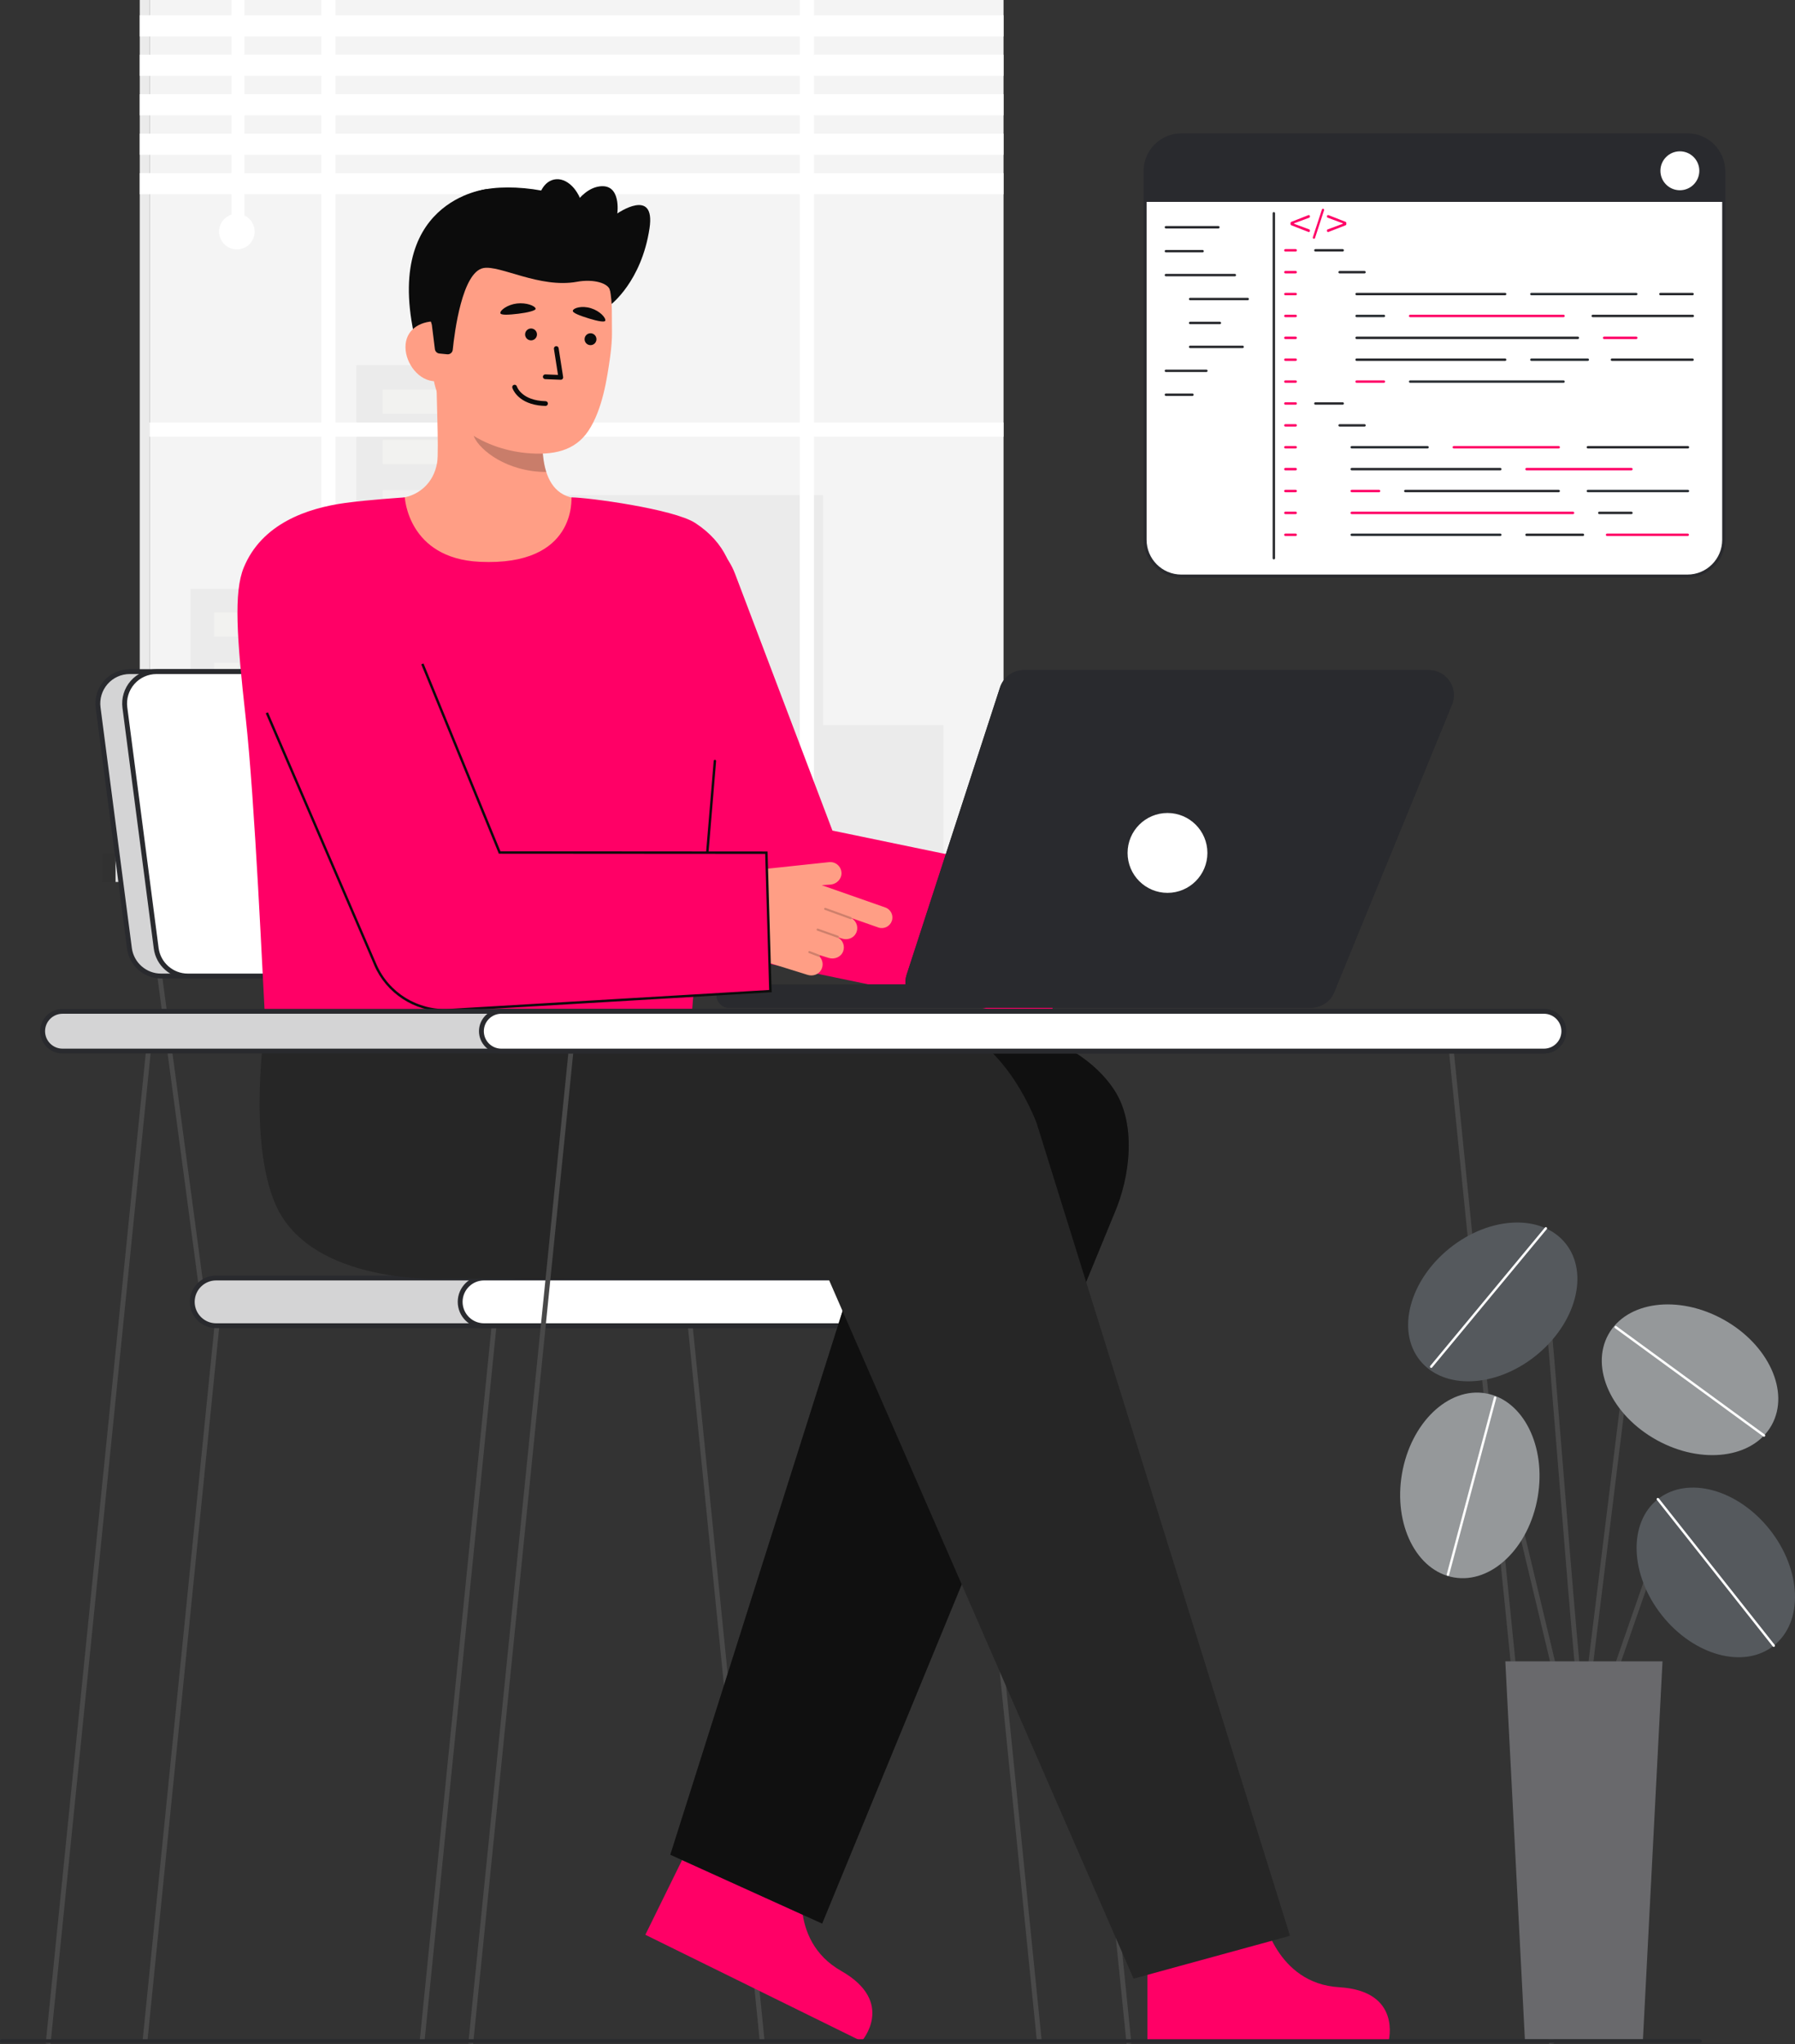 <svg id="Layer_2" data-name="Layer 2" xmlns="http://www.w3.org/2000/svg" viewBox="0 0 740.323 842.489" style="width: 100%; height: 100%;">
  <rect x="0" y="0" width="740.323" height="842.489" fill="#333333" stroke="none"/>
  <g id="Layer_2-2" data-name="Layer 2">
    <g>
      <g>
        <g>
          <g>
            <path d="m487.23,55.589h208.729c8.256,0,14.959,6.703,14.959,14.959v151.952c0,8.252-6.7,14.952-14.952,14.952h-208.744c-8.252,0-14.952-6.7-14.952-14.952V70.548c0-8.256,6.703-14.959,14.959-14.959Z" transform="translate(1183.19 293.042) rotate(-180)" fill="#fff"></path>
            <path d="m471.646,222.493V70.541c0-8.603,6.974-15.577,15.577-15.577h208.745c8.603,0,15.577,6.974,15.577,15.577v151.952c0,8.607-6.977,15.584-15.584,15.584h-208.73c-8.607,0-15.584-6.977-15.584-15.584Zm15.577-166.279c-7.912,0-14.327,6.414-14.327,14.327v151.952c0,7.916,6.418,14.334,14.334,14.334h208.73c7.916,0,14.334-6.418,14.334-14.334V70.541c0-7.912-6.414-14.327-14.327-14.327h-208.745Z" fill="#292a2e"></path>
          </g>
          <path d="m472.272,70.539v12.665s238.645,0,238.645,0v-12.665c0-8.258-6.694-14.952-14.952-14.952h-208.742c-8.258,0-14.952,6.694-14.952,14.952Z" fill="#292a2e"></path>
        </g>
        <path d="m553.773,103.666h-11.261c-.276,0-.5-.224-.5-.5s.224-.5.5-.5h11.261c.276,0,.5.224.5.5s-.224.5-.5.5Z" fill="#292a2e"></path>
        <g>
          <path d="m534.391,103.666h-4.261c-.276,0-.5-.224-.5-.5s.224-.5.5-.5h4.261c.276,0,.5.224.5.5s-.224.5-.5.5Z" fill="#FF0066"></path>
          <path d="m534.391,112.686h-4.261c-.276,0-.5-.224-.5-.5s.224-.5.5-.5h4.261c.276,0,.5.224.5.5s-.224.5-.5.5Z" fill="#FF0066"></path>
          <path d="m534.391,121.706h-4.261c-.276,0-.5-.224-.5-.5s.224-.5.5-.5h4.261c.276,0,.5.224.5.5s-.224.5-.5.5Z" fill="#FF0066"></path>
          <path d="m534.391,130.726h-4.261c-.276,0-.5-.224-.5-.5s.224-.5.5-.5h4.261c.276,0,.5.224.5.5s-.224.5-.5.5Z" fill="#FF0066"></path>
          <path d="m534.391,139.746h-4.261c-.276,0-.5-.224-.5-.5s.224-.5.5-.5h4.261c.276,0,.5.224.5.5s-.224.5-.5.5Z" fill="#FF0066"></path>
          <path d="m534.391,148.766h-4.261c-.276,0-.5-.224-.5-.5s.224-.5.5-.5h4.261c.276,0,.5.224.5.5s-.224.5-.5.5Z" fill="#FF0066"></path>
          <path d="m534.391,157.786h-4.261c-.276,0-.5-.224-.5-.5s.224-.5.5-.5h4.261c.276,0,.5.224.5.5s-.224.5-.5.5Z" fill="#FF0066"></path>
          <path d="m534.391,166.806h-4.261c-.276,0-.5-.224-.5-.5s.224-.5.5-.5h4.261c.276,0,.5.224.5.5s-.224.5-.5.5Z" fill="#FF0066"></path>
          <path d="m534.391,175.826h-4.261c-.276,0-.5-.224-.5-.5s.224-.5.5-.5h4.261c.276,0,.5.224.5.5s-.224.5-.5.5Z" fill="#FF0066"></path>
          <path d="m534.391,184.846h-4.261c-.276,0-.5-.224-.5-.5s.224-.5.5-.5h4.261c.276,0,.5.224.5.5s-.224.5-.5.5Z" fill="#FF0066"></path>
          <path d="m534.391,193.866h-4.261c-.276,0-.5-.224-.5-.5s.224-.5.5-.5h4.261c.276,0,.5.224.5.5s-.224.5-.5.5Z" fill="#FF0066"></path>
          <path d="m534.391,202.886h-4.261c-.276,0-.5-.224-.5-.5s.224-.5.5-.5h4.261c.276,0,.5.224.5.5s-.224.5-.5.5Z" fill="#FF0066"></path>
          <path d="m534.391,211.906h-4.261c-.276,0-.5-.224-.5-.5s.224-.5.5-.5h4.261c.276,0,.5.224.5.5s-.224.5-.5.5Z" fill="#FF0066"></path>
          <path d="m534.391,220.927h-4.261c-.276,0-.5-.224-.5-.5s.224-.5.5-.5h4.261c.276,0,.5.224.5.5s-.224.5-.5.5Z" fill="#FF0066"></path>
        </g>
        <path d="m562.773,112.686h-10.261c-.276,0-.5-.224-.5-.5s.224-.5.5-.5h10.261c.276,0,.5.224.5.5s-.224.5-.5.5Z" fill="#292a2e"></path>
        <path d="m553.773,166.806h-11.261c-.276,0-.5-.224-.5-.5s.224-.5.5-.5h11.261c.276,0,.5.224.5.5s-.224.5-.5.5Z" fill="#292a2e"></path>
        <path d="m562.773,175.826h-10.261c-.276,0-.5-.224-.5-.5s.224-.5.5-.5h10.261c.276,0,.5.224.5.5s-.224.5-.5.5Z" fill="#292a2e"></path>
        <g>
          <path d="m620.773,121.706h-61.261c-.276,0-.5-.224-.5-.5s.224-.5.5-.5h61.261c.276,0,.5.224.5.5s-.224.5-.5.5Z" fill="#292a2e"></path>
          <path d="m674.86,121.706h-43.261c-.276,0-.5-.224-.5-.5s.224-.5.5-.5h43.261c.276,0,.5.224.5.5s-.224.5-.5.5Z" fill="#2B3035"></path>
          <path d="m698.076,121.706h-13.261c-.276,0-.5-.224-.5-.5s.224-.5.5-.5h13.261c.276,0,.5.224.5.5s-.224.5-.5.5Z" fill="#292a2e"></path>
        </g>
        <g>
          <path d="m650.773,139.746h-91.261c-.276,0-.5-.224-.5-.5s.224-.5.5-.5h91.261c.276,0,.5.224.5.5s-.224.5-.5.5Z" fill="#292a2e"></path>
          <path d="m674.86,139.746h-13.261c-.276,0-.5-.224-.5-.5s.224-.5.5-.5h13.261c.276,0,.5.224.5.5s-.224.5-.5.5Z" fill="#FF0066"></path>
        </g>
        <g>
          <path d="m570.773,130.726h-11.261c-.276,0-.5-.224-.5-.5s.224-.5.5-.5h11.261c.276,0,.5.224.5.5s-.224.5-.5.5Z" fill="#2B3035"></path>
          <path d="m644.86,130.726h-63.261c-.276,0-.5-.224-.5-.5s.224-.5.5-.5h63.261c.276,0,.5.224.5.5s-.224.5-.5.5Z" fill="#FF0066"></path>
          <path d="m698.163,130.726h-41.261c-.276,0-.5-.224-.5-.5s.224-.5.5-.5h41.261c.276,0,.5.224.5.5s-.224.5-.5.5Z" fill="#292a2e"></path>
        </g>
        <g>
          <path d="m620.773,148.766h-61.261c-.276,0-.5-.224-.5-.5s.224-.5.5-.5h61.261c.276,0,.5.224.5.5s-.224.5-.5.5Z" fill="#292a2e"></path>
          <path d="m654.86,148.766h-23.261c-.276,0-.5-.224-.5-.5s.224-.5.5-.5h23.261c.276,0,.5.224.5.5s-.224.5-.5.5Z" fill="#2B3035"></path>
          <path d="m698.076,148.766h-33.261c-.276,0-.5-.224-.5-.5s.224-.5.5-.5h33.261c.276,0,.5.224.5.5s-.224.5-.5.5Z" fill="#292a2e"></path>
        </g>
        <g>
          <path d="m570.773,157.786h-11.261c-.276,0-.5-.224-.5-.5s.224-.5.5-.5h11.261c.276,0,.5.224.5.5s-.224.5-.5.5Z" fill="#FF0066"></path>
          <path d="m644.86,157.786h-63.261c-.276,0-.5-.224-.5-.5s.224-.5.5-.5h63.261c.276,0,.5.224.5.5s-.224.5-.5.5Z" fill="#2B3035"></path>
        </g>
        <g>
          <path d="m618.773,193.866h-61.261c-.276,0-.5-.224-.5-.5s.224-.5.5-.5h61.261c.276,0,.5.224.5.5s-.224.5-.5.5Z" fill="#292a2e"></path>
          <path d="m672.86,193.866h-43.261c-.276,0-.5-.224-.5-.5s.224-.5.5-.5h43.261c.276,0,.5.224.5.5s-.224.5-.5.5Z" fill="#FF0066"></path>
        </g>
        <g>
          <path d="m588.773,184.846h-31.261c-.276,0-.5-.224-.5-.5s.224-.5.5-.5h31.261c.276,0,.5.224.5.5s-.224.5-.5.5Z" fill="#2B3035"></path>
          <path d="m642.86,184.846h-43.261c-.276,0-.5-.224-.5-.5s.224-.5.5-.5h43.261c.276,0,.5.224.5.5s-.224.5-.5.5Z" fill="#FF0066"></path>
          <path d="m696.163,184.846h-41.261c-.276,0-.5-.224-.5-.5s.224-.5.5-.5h41.261c.276,0,.5.224.5.5s-.224.5-.5.5Z" fill="#292a2e"></path>
        </g>
        <g>
          <path d="m648.773,211.907h-91.261c-.276,0-.5-.224-.5-.5s.224-.5.5-.5h91.261c.276,0,.5.224.5.5s-.224.5-.5.5Z" fill="#FF0066"></path>
          <path d="m672.86,211.907h-13.261c-.276,0-.5-.224-.5-.5s.224-.5.5-.5h13.261c.276,0,.5.224.5.5s-.224.5-.5.5Z" fill="#292a2e"></path>
        </g>
        <g>
          <path d="m568.773,202.887h-11.261c-.276,0-.5-.224-.5-.5s.224-.5.5-.5h11.261c.276,0,.5.224.5.5s-.224.5-.5.5Z" fill="#FF0066"></path>
          <path d="m642.86,202.887h-63.261c-.276,0-.5-.224-.5-.5s.224-.5.5-.5h63.261c.276,0,.5.224.5.5s-.224.5-.5.5Z" fill="#292a2e"></path>
          <path d="m696.163,202.887h-41.261c-.276,0-.5-.224-.5-.5s.224-.5.5-.5h41.261c.276,0,.5.224.5.5s-.224.5-.5.5Z" fill="#2B3035"></path>
        </g>
        <g>
          <path d="m618.773,220.927h-61.261c-.276,0-.5-.224-.5-.5s.224-.5.5-.5h61.261c.276,0,.5.224.5.5s-.224.5-.5.5Z" fill="#2B3035"></path>
          <path d="m652.86,220.927h-23.261c-.276,0-.5-.224-.5-.5s.224-.5.5-.5h23.261c.276,0,.5.224.5.5s-.224.5-.5.5Z" fill="#292a2e"></path>
          <path d="m696.076,220.927h-33.261c-.276,0-.5-.224-.5-.5s.224-.5.5-.5h33.261c.276,0,.5.224.5.5s-.224.5-.5.5Z" fill="#FF0066"></path>
        </g>
        <path d="m525.381,230.579c-.276,0-.5-.224-.5-.5V87.92c0-.276.224-.5.5-.5s.5.224.5.5v142.158c0,.276-.224.5-.5.5Z" fill="#292a2e"></path>
        <circle cx="692.838" cy="70.395" r="8.022" fill="#fff"></circle>
        <g>
          <path d="m502.512,94.166h-21.652c-.276,0-.5-.224-.5-.5s.224-.5.5-.5h21.652c.276,0,.5.224.5.5s-.224.5-.5.5Z" fill="#292a2e"></path>
          <path d="m495.989,104.028h-15.13c-.276,0-.5-.224-.5-.5s.224-.5.5-.5h15.13c.276,0,.5.224.5.5s-.224.5-.5.5Z" fill="#292a2e"></path>
          <path d="m509.294,113.89h-28.435c-.276,0-.5-.224-.5-.5s.224-.5.5-.5h28.435c.276,0,.5.224.5.5s-.224.5-.5.5Z" fill="#292a2e"></path>
          <path d="m514.599,123.752h-23.739c-.276,0-.5-.224-.5-.5s.224-.5.5-.5h23.739c.276,0,.5.224.5.5s-.224.5-.5.5Z" fill="#292a2e"></path>
          <path d="m503.12,133.615h-12.261c-.276,0-.5-.224-.5-.5s.224-.5.5-.5h12.261c.276,0,.5.224.5.5s-.224.5-.5.5Z" fill="#292a2e"></path>
          <path d="m512.512,143.477h-21.652c-.276,0-.5-.224-.5-.5s.224-.5.5-.5h21.652c.276,0,.5.224.5.5s-.224.5-.5.5Z" fill="#292a2e"></path>
          <path d="m497.555,153.339h-16.695c-.276,0-.5-.224-.5-.5s.224-.5.5-.5h16.695c.276,0,.5.224.5.5s-.224.5-.5.5Z" fill="#292a2e"></path>
          <path d="m491.816,163.202h-10.956c-.276,0-.5-.224-.5-.5s.224-.5.5-.5h10.956c.276,0,.5.224.5.5s-.224.5-.5.5Z" fill="#292a2e"></path>
        </g>
        <g>
          <path d="m533.711,92.05v.18l6.25,2.32c.18.07.3.25.3.45v.17c0,.15-.07.3-.2.38-.13.09-.29.11-.44.05l-7.06-2.76c-.18-.07-.3-.25-.3-.44v-.51c0-.2.12-.37.3-.44l7.06-2.77c.06-.02.12-.03.18-.03.09,0,.18.03.26.08.13.09.2.23.2.39v.17c0,.2-.12.38-.3.44l-6.25,2.32Z" fill="#FF0066"></path>
          <path d="m546.1,86.64l-3.74,11.45c-.06.19-.24.33-.45.33-.15,0-.29-.07-.37-.19-.09-.12-.12-.27-.08-.42l3.74-11.44c.07-.2.25-.34.46-.34.15,0,.28.07.37.19.09.13.12.28.07.42Z" fill="#FF0066"></path>
          <path d="m555.284,91.89v.51c0,.19-.11.37-.29.44l-7.07,2.76c-.14.06-.3.04-.43-.05-.13-.08-.21-.23-.21-.38v-.17c0-.2.12-.38.31-.45l6.25-2.32v-.18l-6.25-2.32c-.19-.06-.31-.24-.31-.44v-.17c0-.16.08-.3.21-.39.08-.05.17-.08.26-.08.06,0,.12.01.17.03l7.07,2.77c.18.07.29.24.29.44Z" fill="#FF0066"></path>
        </g>
      </g>
      <g>
        <rect id="c_3_c" x="61.675" y="0" width="352.225" height="352.225" fill="#f4f4f4"></rect>
        <rect id="c_3_c-2" data-name="c_3_c" x="57.638" y="0" width="4.037" height="352.225" fill="#f4f4f4"></rect>
        <rect id="c_3_c-3" data-name="c_3_c" x="57.638" y="0" width="4.037" height="352.225" fill="#292a2e" opacity=".05"></rect>
        <polygon id="c_3_c-4" data-name="c_3_c" points="147.003 242.712 147.003 150.558 222.491 150.558 222.491 204.098 339.421 204.098 339.421 298.895 389.118 298.895 389.118 352.225 339.421 352.225 329.847 352.225 78.619 352.225 78.619 242.712 147.003 242.712" fill="#292a2e" opacity=".05"></polygon>
        <g id="c_3_wh">
          <rect id="c_3_wh-2" data-name="c_3_wh" x="157.83" y="160.564" width="54.971" height="10.006" fill="#fffffa" opacity=".34"></rect>
          <rect id="c_3_wh-3" data-name="c_3_wh" x="157.83" y="181.298" width="54.971" height="10.006" fill="#fffffa" opacity=".34"></rect>
          <rect id="c_3_wh-4" data-name="c_3_wh" x="157.83" y="202.032" width="54.971" height="10.006" fill="#fffffa" opacity=".34"></rect>
        </g>
        <g id="c_3_wh-5" data-name="c_3_wh">
          <rect id="c_3_wh-6" data-name="c_3_wh" x="88.366" y="252.424" width="10.132" height="10.006" fill="#fffffa" opacity=".34"></rect>
          <rect id="c_3_wh-7" data-name="c_3_wh" x="88.366" y="273.158" width="10.132" height="10.006" fill="#fffffa" opacity=".34"></rect>
          <rect id="c_3_wh-8" data-name="c_3_wh" x="88.366" y="293.893" width="10.132" height="10.006" fill="#fffffa" opacity=".34"></rect>
          <rect id="c_3_wh-9" data-name="c_3_wh" x="107.11" y="252.424" width="10.132" height="10.006" fill="#fffffa" opacity=".34"></rect>
          <rect id="c_3_wh-10" data-name="c_3_wh" x="107.11" y="273.158" width="10.132" height="10.006" fill="#fffffa" opacity=".34"></rect>
          <rect id="c_3_wh-11" data-name="c_3_wh" x="107.11" y="293.893" width="10.132" height="10.006" fill="#fffffa" opacity=".34"></rect>
          <rect id="c_3_wh-12" data-name="c_3_wh" x="125.348" y="252.424" width="10.132" height="10.006" fill="#fffffa" opacity=".34"></rect>
          <rect id="c_3_wh-13" data-name="c_3_wh" x="125.348" y="273.158" width="10.132" height="10.006" fill="#fffffa" opacity=".34"></rect>
          <rect id="c_3_wh-14" data-name="c_3_wh" x="125.348" y="293.893" width="10.132" height="10.006" fill="#fffffa" opacity=".34"></rect>
        </g>
        <polygon points="61.675 174.137 132.549 174.137 132.549 0 138.41 0 138.41 174.137 329.847 174.137 329.847 0 335.708 0 335.708 174.137 413.9 174.137 413.9 179.998 335.708 179.998 335.708 352.225 329.847 352.225 329.847 179.998 138.41 179.998 138.41 352.225 132.549 352.225 132.549 179.998 61.675 179.998 61.675 174.137" fill="#fff"></polygon>
        <rect id="c_3_c-5" data-name="c_3_c" x="47.644" y="351.8" width="380.288" height="11.714" fill="#f4f4f4"></rect>
        <rect id="c_3_c-6" data-name="c_3_c" x="47.644" y="351.8" width="380.288" height="11.714" fill="#292a2e" opacity=".1"></rect>
        <rect id="c_3_c-7" data-name="c_3_c" x="42.153" y="351.8" width="5.491" height="11.714" fill="#292a2e" opacity=".1"></rect>
        <rect id="c_3_c-8" data-name="c_3_c" x="42.153" y="351.8" width="5.491" height="11.714" fill="#292a2e" opacity=".1"></rect>
        <g>
          <rect x="57.638" y="6.288" width="356.262" height="8.709" transform="translate(471.538 21.284) rotate(-180)" fill="#fff"></rect>
          <rect x="57.638" y="22.554" width="356.262" height="8.709" transform="translate(471.538 53.818) rotate(-180)" fill="#fff"></rect>
          <rect x="57.638" y="38.821" width="356.262" height="8.709" transform="translate(471.538 86.352) rotate(-180)" fill="#fff"></rect>
          <rect x="57.638" y="55.088" width="356.262" height="8.709" transform="translate(471.538 118.886) rotate(-180)" fill="#fff"></rect>
          <rect x="57.638" y="71.355" width="356.262" height="8.709" transform="translate(471.538 151.419) rotate(-180)" fill="#fff"></rect>
        </g>
        <rect x="95.478" y="0" width="5.339" height="89.887" transform="translate(196.294 89.887) rotate(-180)" fill="#fff"></rect>
        <circle cx="97.694" cy="95.461" r="7.335" fill="#fff"></circle>
      </g>
      <g>
        <g>
          <polygon points="60.748 841.816 58.784 841.438 89.48 536.407 91.444 536.785 60.748 841.816" fill="#494949"></polygon>
          <polygon points="175.046 841.816 173.082 841.438 203.777 536.407 205.741 536.785 175.046 841.816" fill="#494949"></polygon>
          <g>
            <polygon points="427.694 841.816 429.658 841.438 398.962 536.407 396.998 536.785 427.694 841.816" fill="#494949"></polygon>
            <polygon points="313.396 841.816 315.36 841.438 284.665 536.407 282.701 536.785 313.396 841.816" fill="#494949"></polygon>
          </g>
          <rect x="279.667" y="401.696" width="2" height="135.496" transform="translate(-59.662 41.276) rotate(-7.605)" fill="#494949"></rect>
          <rect x="73.843" y="401.696" width="2" height="135.496" transform="translate(-61.473 14.035) rotate(-7.605)" fill="#494949"></rect>
          <g>
            <rect x="79.293" y="526.761" width="220.99" height="19.671" rx="9.835" ry="9.835" fill="#292a2e"></rect>
            <rect x="79.293" y="526.761" width="220.99" height="19.671" rx="9.835" ry="9.835" fill="#fff" opacity=".8"></rect>
            <path d="m290.448,547.431H89.129c-5.975,0-10.835-4.861-10.835-10.835s4.86-10.835,10.835-10.835h201.32c5.975,0,10.835,4.86,10.835,10.835s-4.861,10.835-10.835,10.835Zm-201.32-19.67c-4.872,0-8.835,3.963-8.835,8.835s3.963,8.835,8.835,8.835h201.32c4.872,0,8.835-3.963,8.835-8.835s-3.963-8.835-8.835-8.835H89.129Z" fill="#292a2e"></path>
          </g>
          <g>
            <rect x="189.789" y="526.761" width="220.99" height="19.671" rx="9.835" ry="9.835" fill="#fff"></rect>
            <path d="m400.944,547.431h-201.319c-5.975,0-10.835-4.861-10.835-10.835s4.861-10.835,10.835-10.835h201.319c5.975,0,10.836,4.86,10.836,10.835s-4.861,10.835-10.836,10.835Zm-201.319-19.67c-4.872,0-8.835,3.963-8.835,8.835s3.963,8.835,8.835,8.835h201.319c4.872,0,8.836-3.963,8.836-8.835s-3.964-8.835-8.836-8.835h-201.319Z" fill="#292a2e"></path>
          </g>
          <g>
            <path d="m261.66,402.292H66.413c-6.603,0-12.182-4.899-13.035-11.447l-12.915-99.18c-1.024-7.867,5.101-14.842,13.035-14.842h195.247c6.603,0,12.182,4.899,13.035,11.447l12.915,99.18c1.024,7.867-5.101,14.842-13.035,14.842Z" fill="#292a2e"></path>
            <path d="m261.66,402.292H66.413c-6.603,0-12.182-4.899-13.035-11.447l-12.915-99.18c-1.024-7.867,5.101-14.842,13.035-14.842h195.247c6.603,0,12.182,4.899,13.035,11.447l12.915,99.18c1.024,7.867-5.101,14.842-13.035,14.842Z" fill="#fff" opacity=".8"></path>
            <path d="m261.66,403.292H66.413c-7.082,0-13.112-5.296-14.026-12.318l-12.915-99.18c-.525-4.035.713-8.103,3.398-11.16s6.559-4.811,10.628-4.811h195.247c7.082,0,13.112,5.296,14.026,12.319l12.915,99.18c.525,4.035-.713,8.102-3.398,11.16s-6.559,4.811-10.628,4.811Zm-208.162-125.469c-3.494,0-6.82,1.506-9.125,4.131-2.306,2.625-3.369,6.118-2.917,9.582l12.915,99.18c.785,6.029,5.962,10.576,12.043,10.576h195.247c3.494,0,6.82-1.506,9.125-4.131,2.306-2.625,3.369-6.118,2.918-9.582l-12.915-99.18c-.785-6.03-5.962-10.577-12.043-10.577H53.498Z" fill="#292a2e"></path>
          </g>
          <g>
            <path d="m272.7,402.292H77.453c-6.603,0-12.182-4.899-13.035-11.447l-12.915-99.18c-1.024-7.867,5.101-14.842,13.035-14.842h195.247c6.603,0,12.182,4.899,13.035,11.447l12.915,99.18c1.024,7.867-5.101,14.842-13.035,14.842Z" fill="#fff"></path>
            <path d="m272.7,403.292H77.453c-7.082,0-13.112-5.296-14.026-12.318l-12.915-99.18c-.525-4.035.713-8.103,3.398-11.16s6.559-4.811,10.628-4.811h195.247c7.082,0,13.112,5.296,14.026,12.319l12.915,99.18c.525,4.035-.713,8.102-3.398,11.16s-6.559,4.811-10.628,4.811Zm-208.162-125.469c-3.494,0-6.82,1.505-9.125,4.131-2.306,2.625-3.369,6.118-2.918,9.583l12.915,99.18c.785,6.029,5.962,10.576,12.043,10.576h195.247c3.494,0,6.82-1.506,9.125-4.131,2.306-2.625,3.369-6.118,2.918-9.582l-12.915-99.18c-.785-6.03-5.962-10.577-12.043-10.577H64.539Z" fill="#292a2e"></path>
          </g>
        </g>
        <g>
          <g>
            <path id="sk" d="m243.119,206.957c-.196-.026-2.37,36.052-44.283,32.907-29.016-2.174-39.361-32.958-40.026-32.958,3.128-.665,6.994-1.674,8.531-2.02,5.105-1.15,11.477-5.363,12.95-14.235.849-5.114-.591-31.276-.148-36.45l44.539,9.941c-.622,10.928-4.978,36.261,10.288,40.745,2.54.742,5.276,1.423,8.149,2.071Z" fill="#ff9e85"></path>
            <path id="sh" d="m225.306,194.533c-.631-2.014-1.006-3.765-1.34-6.913-.596-5.629-.279-10.805.291-16.078-8.998-1.198-17.636-4.982-24.616-10.785-.827,3.054-5.375,16.4-4.116,19.303,2.38,5.487,13.566,14.472,29.781,14.472Z" fill="#0c0c0c" opacity=".22"></path>
            <g>
              <path d="m251.792,125.653s12.781-9.498,16.095-31.555c2.566-17.079-13.287-6.12-13.287-6.12,0,0,1.728-12.315-7.259-11.159-8.987,1.156-14.117,14.069-14.117,14.069" fill="#0c0c0c"></path>
              <path d="m200.904,77.914s-44.6,4.445-28.942,64.953l3.941.294,8.001.596" fill="#0c0c0c"></path>
              <path d="m216.864,186.707c-17.559-1.707-38.506-12.966-38.631-36.819l-.113-21.523c-.125-23.853,12.302-43.255,34.761-43.373h0c22.459-.118,39.347,19.131,39.472,42.984l.05,9.529c.01,1.961-.177,5.482-.787,9.773-1.216,8.562-3.099,21.58-8.982,30.352-5.555,8.281-14.552,10.168-25.77,9.077Z" fill="#ff9e85"></path>
              <g>
                <g>
                  <circle id="e1_eye" cx="243.551" cy="139.814" r="2.449" transform="translate(70.321 360.848) rotate(-81.772)" fill="#0a0a0a"></circle>
                  <g id="e1_n">
                    <path d="m224.747,156.261c-.49-.071-.857-.502-.837-1.008.021-.541.476-.962,1.017-.94l5.212.206-1.677-10.713c-.083-.534.282-1.035.817-1.119.534-.083,1.035.282,1.119.816l1.861,11.89c.045.289-.042.584-.237.803s-.477.339-.77.327l-6.403-.253c-.035-.001-.069-.005-.102-.009Z" fill="#0a0a0a"></path>
                  </g>
                  <g id="e1_m">
                    <path d="m222.02,167.075c-8.788-1.271-10.635-6.959-10.717-7.225-.158-.517.133-1.065.65-1.224.514-.159,1.06.13,1.221.644.077.242,2.006,5.845,11.844,6.088.552.011.969.463.956,1.004-.013.541-.463.968-1.003.955-1.061-.026-2.044-.11-2.951-.241Z" fill="#0a0a0a"></path>
                  </g>
                  <path id="e1_eb" d="m220.922,127.243c.128.756-3.308,1.614-7.145,2.07s-7.284.686-7.404-.261c-.151-1.196,2.993-3.507,6.831-3.962,3.837-.456,7.516.965,7.718,2.154Z" fill="#0a0a0a"></path>
                  <circle id="e1_eye-2" data-name="e1_eye" cx="219.022" cy="137.844" r="2.449" transform="translate(51.252 334.884) rotate(-81.772)" fill="#0a0a0a"></circle>
                </g>
                <path id="e1_eb-2" data-name="e1_eb" d="m249.634,132.165c-.189.743-3.017.253-6.709-.887-3.692-1.14-6.936-2.328-6.661-3.243.347-1.155,3.777-2.131,7.47-.99,3.692,1.14,6.199,3.952,5.901,5.12Z" fill="#0a0a0a"></path>
              </g>
              <path d="m179.666,157.147c-6.825.036-12.396-7.237-12.432-14.062-.036-6.825,5.477-10.618,12.303-10.654l3.541,4.555,2.457,20.131-5.868.031Z" fill="#ff9e85"></path>
              <path d="m184.46,146.03c1.137.111,2.152-.713,2.268-1.85.749-7.345,3.903-31.98,12.617-33.687,6.826-1.337,23.282,8.454,38.613,5.649,6.707-1.227,13.053.478,13.676,3.646.247,1.255,4.554-16.715-5.833-30.455-8.269-10.94-35.574-14.215-48.033-10.742-34.499,9.618-19.649,55.316-19.649,55.316l1.243,9.996c.12.965.893,1.718,1.861,1.812l3.237.315Z" fill="#0c0c0c"></path>
              <ellipse cx="231.286" cy="87.468" rx="9.344" ry="13.754" transform="translate(-12.707 47.326) rotate(-11.373)" fill="#0c0c0c"></ellipse>
            </g>
          </g>
          <rect x="443.553" y="423.977" width="2" height="419.473" transform="translate(-61.436 47.885) rotate(-5.768)" fill="#494949"></rect>
          <g>
            <path d="m520.921,789.739s5.362,27.794,31.385,29.343c26.023,1.549,20.38,22.28,20.38,22.28h-99.444v-49.684s47.68-1.938,47.68-1.938Z" fill="#FF0066"></path>
            <path d="m331.733,772.191s-7.457,27.306,15.209,40.183c22.667,12.877,8.452,28.988,8.452,28.988l-89.232-43.896,21.931-44.582,43.639,19.307Z" fill="#FF0066"></path>
            <g>
              <path d="m276.466,764.478l75.249-237.39h-136.399c-27.398,0-38.822-23.235-38.822-50.633s26.935-51.416,54.334-51.416h184.089c16.711,0,35.449,10.22,44.621,24.19,9.171,13.969,6.693,35.618.048,50.951l-120.498,292.667" fill="#262626"></path>
              <path d="m276.466,764.478l75.249-237.39h-136.399c-27.398,0-38.822-23.235-38.822-50.633s26.935-51.416,54.334-51.416h184.089c16.711,0,35.449,10.22,44.621,24.19,9.171,13.969,6.693,35.618.048,50.951l-120.498,292.667" fill="#0a0a0a" opacity=".8"></path>
              <path d="m467.522,815.55l-125.819-288.462-165.209-.011c-38.711-3.035-56.44-24.25-55.877-51.642.556-27.045,14.25-53.758,41.174-53.758h222.669c19.92.409,35.592,22.423,42.982,40.925l104.602,335.288" fill="#262626"></path>
              <path d="m109.347,422.008s-7.337,47.846,4.293,74.447c14.519,33.21,68.947,30.622,68.947,30.622l-3.067-105.4-70.173.331Z" fill="#262626"></path>
            </g>
          </g>
          <path d="m432.176,421.067l-116.701-24.182c-9.883-2.048-18.035-9.001-21.616-18.438l-45.901-120.953c-5.787-15.248,1.883-32.299,17.131-38.085,15.25-5.787,32.299,1.884,38.085,17.131l40.152,105.804,100.834,20.894s-9.961,58.249-11.983,57.83Z" fill="#FF0066"></path>
          <path d="m297.197,288.209c-1.348,15.833-10.903,114.61-12.199,134.112H109.424c-1.009-17.589-4.284-92.266-8.109-126.661-3.652-32.821-4.976-51.551-.77-61.751,7.418-17.989,25.981-24.462,41.971-26.627,9.764-1.322,24.449-2.269,24.449-2.269,0,0,1.243,25.153,30.891,26.553,40.36,1.904,37.664-26.553,37.864-26.553,6.538,0,42.128,4.755,51.027,10.555,12.569,8.192,16.284,19.357,16.431,29.614.169,11.81-4.449,25.071-5.98,43.028Z" fill="#FF0066"></path>
          <path d="m290.295,368.921c-.014,0-.028,0-.042-.002-.275-.022-.479-.264-.457-.54l4.558-54.754c.022-.275.255-.49.54-.457.275.022.479.264.457.54l-4.558,54.754c-.021.261-.24.458-.498.458Z" fill="#0c0c0c"></path>
          <g>
            <path d="m373.919,401.783l38.525-118.423c1.389-4.269,5.368-7.159,9.857-7.159h166.952c7.043,0,12.036,6.874,9.857,13.572l-48.525,118.423c-1.389,4.269-5.368,7.159-9.857,7.159h-156.952c-7.043,0-12.036-6.874-9.857-13.572Z" fill="#292a2e"></path>
            <path d="m373.919,401.783l38.525-118.423c1.389-4.269,5.368-7.159,9.857-7.159h166.952c7.043,0,12.036,6.874,9.857,13.572l-48.525,118.423c-1.389,4.269-5.368,7.159-9.857,7.159h-156.952c-7.043,0-12.036-6.874-9.857-13.572Z" fill="#292a2e"></path>
            <rect x="295.541" y="405.752" width="114.544" height="9.602" rx="4.74" ry="4.74" fill="#292a2e"></rect>
            <rect x="295.541" y="405.752" width="114.544" height="9.602" rx="4.74" ry="4.74" fill="#292a2e"></rect>
            <circle cx="481.514" cy="351.555" r="16.461" fill="#fff"></circle>
          </g>
          <g id="b_4_ha">
            <path d="m365.137,374.042l-26.221-9.191,3.764-.26c2.493-.273,4.522-2.384,4.379-4.888-.152-2.67-2.504-4.635-5.128-4.347l-46.39,4.93,1.205,14.908c.766,9.472,7.202,17.532,16.27,20.374l20.09,6.258c2.137.67,4.549-.161,5.609-2.134,1.024-1.906.599-4.059-.728-5.44.057-.047.11-.101.138-.175.053-.14.023-.287-.058-.401l3.704,1.161c2.393.75,5.099-.37,5.973-2.72.805-2.166-.107-4.506-1.995-5.612.045-.023.079-.054.114-.092l1.522.477c2.137.67,4.549-.161,5.609-2.134,1.241-2.307.361-4.983-1.68-6.204.008-.031.014-.063.014-.094l10.919,3.827c2.277.798,4.769-.401,5.567-2.677.798-2.277-.401-4.769-2.677-5.567Z" fill="#ff9e85"></path>
            <path id="b_4_ha_sh" d="m350.898,378.886c-.049,0-.099-.008-.149-.026l-10.563-3.841c-.226-.082-.342-.331-.26-.557.082-.226.332-.341.557-.26l10.563,3.841c.226.082.342.331.26.557-.064.177-.231.286-.409.286Z" fill="#0a0a0a" opacity=".2"></path>
            <path id="b_4_ha_sh-2" data-name="b_4_ha_sh" d="m345.559,386.565c-.048,0-.097-.008-.145-.025l-8.326-2.954c-.226-.08-.345-.329-.265-.555.08-.227.329-.346.555-.265l8.326,2.954c.226.08.345.329.265.555-.063.178-.231.29-.41.29Z" fill="#0a0a0a" opacity=".2"></path>
            <path id="b_4_ha_sh-3" data-name="b_4_ha_sh" d="m337.719,394.358c-.051,0-.104-.009-.155-.029l-3.899-1.487c-.224-.085-.337-.336-.252-.561.085-.226.336-.339.562-.252l3.899,1.487c.224.085.337.336.252.561-.066.174-.232.28-.407.28Z" fill="#0a0a0a" opacity=".2"></path>
          </g>
          <path d="m316.074,351.463l-109.999-.074-41.615-101.513-62.078,26.098,51.921,120.481.508,1.199c5.051,11.655,16.984,19.484,30.4,18.692l132.528-7.83-1.665-57.053Z" fill="#FF0066"></path>
          <path d="m183.386,416.9c-12.51,0-24.02-7.475-29.035-19.046l-.509-1.203-44.24-102.656.918-.396,44.75,103.861c5.093,11.753,17.114,19.139,29.911,18.387l132.043-7.801-1.636-56.083-109.849-.074-31.998-78.053.925-.379,31.744,77.432,110.149.075,1.693,58.023-.485.028-132.528,7.83c-.619.037-1.239.055-1.854.055Z" fill="#0c0c0c"></path>
        </g>
        <g>
          <g>
            <g>
              <rect x="-168.8" y="632.714" width="419.473" height="2" transform="translate(-593.681 610.713) rotate(-84.228)" fill="#494949"></rect>
              <rect x="5.498" y="632.714" width="419.473" height="2" transform="translate(-436.912 784.127) rotate(-84.228)" fill="#494949"></rect>
            </g>
            <rect x="617.851" y="423.977" width="2" height="419.473" transform="translate(-60.554 65.402) rotate(-5.768)" fill="#494949"></rect>
          </g>
          <g>
            <rect x="17.587" y="416.845" width="627.391" height="16.387" rx="8.194" ry="8.194" fill="#292a2e"></rect>
            <rect x="17.587" y="416.845" width="627.391" height="16.387" rx="8.194" ry="8.194" fill="#fff" opacity=".8"></rect>
            <path d="m636.785,434.232H25.781c-5.069,0-9.194-4.124-9.194-9.193s4.125-9.194,9.194-9.194h611.004c5.069,0,9.193,4.125,9.193,9.194s-4.124,9.193-9.193,9.193ZM25.781,417.845c-3.967,0-7.194,3.227-7.194,7.194s3.227,7.193,7.194,7.193h611.004c3.967,0,7.193-3.227,7.193-7.193s-3.227-7.194-7.193-7.194H25.781Z" fill="#292a2e"></path>
          </g>
          <g>
            <rect x="198.548" y="416.845" width="446.43" height="16.387" rx="8.194" ry="8.194" fill="#fff"></rect>
            <path d="m636.785,434.232H206.742c-5.069,0-9.193-4.124-9.193-9.193s4.124-9.194,9.193-9.194h430.043c5.069,0,9.193,4.125,9.193,9.194s-4.124,9.193-9.193,9.193Zm-430.043-16.387c-3.966,0-7.193,3.227-7.193,7.194s3.227,7.193,7.193,7.193h430.043c3.967,0,7.193-3.227,7.193-7.193s-3.227-7.194-7.193-7.194H206.742Z" fill="#292a2e"></path>
          </g>
        </g>
      </g>
      <g>
        <path d="m653.265,709.44c-.256,0-.512-.098-.707-.293-1.409-1.409-3.706-27.259-9.892-104.223-2.531-31.492-4.922-61.238-6.667-79.315-.125-1.291-.625-1.441-.79-1.491-2.388-.721-9.652,5.007-13.707,10.022-.347.429-.977.497-1.407.149-.429-.348-.496-.977-.149-1.407,2.682-3.316,11.422-12.009,15.838-10.68.891.268,1.996,1.042,2.206,3.214,1.746,18.093,4.137,47.847,6.669,79.347,3.759,46.77,8.018,99.756,9.417,103.093.282.391.247.939-.105,1.291-.195.195-.451.293-.707.293Z" fill="#494949"></path>
        <ellipse cx="615.668" cy="536.626" rx="38.507" ry="28.398" transform="translate(-200.348 502.979) rotate(-38.715)" fill="#2B3035"></ellipse>
        <ellipse cx="615.668" cy="536.626" rx="38.507" ry="28.398" transform="translate(-200.348 502.979) rotate(-38.715)" fill="#fff" opacity=".2"></ellipse>
        <path d="m590.275,563.819c-.112,0-.225-.038-.319-.115-.212-.176-.242-.491-.065-.704l47.291-57.029c.176-.211.491-.242.704-.065.212.176.242.491.065.704l-47.291,57.029c-.099.119-.241.181-.385.181Z" fill="#fff"></path>
        <path d="m663.579,697.215c-.109,0-.22-.018-.329-.056-.521-.181-.797-.751-.616-1.273l17.764-51.087c1.066-3.065,3.586-5.351,6.741-6.112,3.156-.763,6.44.122,8.788,2.364l9.391,8.971c.399.381.414,1.015.032,1.414-.382.399-1.015.413-1.414.032l-9.391-8.971c-1.853-1.77-4.445-2.469-6.937-1.867-2.49.601-4.479,2.405-5.321,4.825l-17.764,51.087c-.144.413-.53.672-.944.672Z" fill="#494949"></path>
        <ellipse cx="707.658" cy="648.108" rx="28.398" ry="38.507" transform="translate(-249.456 579.138) rotate(-38.363)" fill="#2B3035"></ellipse>
        <path d="m645.195,706.182c-.452,0-.862-.309-.972-.768l-29.811-124.645c-.422-1.767-1.729-3.079-3.494-3.51-1.765-.429-3.53.133-4.718,1.506l-9.189,10.619c-.361.417-.994.463-1.411.102-.417-.361-.463-.993-.102-1.411l9.189-10.619c1.665-1.924,4.233-2.744,6.705-2.141,2.471.603,4.374,2.514,4.965,4.988l29.811,124.645c.128.537-.203,1.077-.74,1.205-.078.019-.156.027-.233.027Z" fill="#494949"></path>
        <ellipse cx="606.213" cy="612.236" rx="38.507" ry="28.398" transform="translate(-100.363 1105.264) rotate(-80.189)" fill="#2B3035"></ellipse>
        <path d="m653.266,709.44c-.041,0-.082-.002-.124-.007-.548-.068-.938-.567-.871-1.115l19.036-154.558c.43-3.486,2.78-6.296,6.135-7.335,3.354-1.039,6.883-.049,9.207,2.583l21.758,24.643c.366.414.326,1.046-.088,1.412-.414.366-1.046.326-1.411-.087l-21.758-24.643c-1.797-2.035-4.522-2.799-7.116-1.997-2.593.803-4.41,2.975-4.741,5.669l-19.036,154.558c-.062.507-.494.878-.991.878Z" fill="#494949"></path>
        <ellipse cx="697.028" cy="568.708" rx="28.398" ry="38.507" transform="translate(-138.003 903.37) rotate(-61.051)" fill="#2B3035"></ellipse>
        <ellipse cx="707.658" cy="648.108" rx="28.398" ry="38.507" transform="translate(-249.456 579.138) rotate(-38.363)" fill="#fff" opacity=".2"></ellipse>
        <ellipse cx="606.213" cy="612.236" rx="38.507" ry="28.398" transform="translate(-100.363 1105.264) rotate(-80.189)" fill="#fff" opacity=".5"></ellipse>
        <ellipse cx="697.028" cy="568.708" rx="28.398" ry="38.507" transform="translate(-138.003 903.37) rotate(-61.051)" fill="#fff" opacity=".5"></ellipse>
        <polygon points="677.613 840.582 628.917 840.582 620.847 684.778 685.682 684.778 677.613 840.582" fill="#292a2e"></polygon>
        <polygon points="677.613 840.582 628.917 840.582 620.847 684.778 685.682 684.778 677.613 840.582" fill="#fff" opacity=".3"></polygon>
        <path d="m731.558,678.802c-.148,0-.294-.065-.393-.189l-47.799-60.386c-.171-.217-.135-.531.082-.703.218-.172.532-.134.703.082l47.799,60.386c.171.217.135.531-.082.703-.092.073-.202.108-.31.108Z" fill="#fff"></path>
        <path d="m727.545,592.184c-.102,0-.206-.031-.294-.096l-61.167-44.663c-.223-.163-.272-.476-.109-.699.163-.223.476-.272.699-.109l61.167,44.663c.223.163.272.476.109.699-.098.134-.25.205-.404.205Z" fill="#fff"></path>
        <path d="m597.17,649.533c-.043,0-.086-.005-.129-.017-.267-.071-.425-.345-.354-.612l19.472-72.953c.071-.267.35-.424.612-.354.267.071.425.345.354.612l-19.472,72.953c-.06.224-.262.371-.482.371Z" fill="#fff"></path>
      </g>
      <g>
        <path d="m701.122,841.986H.702c-.388,0-.702-.314-.702-.702s.314-.702.702-.702h700.419c.388,0,.702.314.702.702s-.314.702-.702.702Z" fill="#292a2e"></path>
        <g fill="none" opacity=".65">
          <path d="m701.122,841.986H.702c-.388,0-.702-.314-.702-.702s.314-.702.702-.702h700.419c.388,0,.702.314.702.702s-.314.702-.702.702Z" fill="#292a2e"></path>
        </g>
      </g>
    </g>
  </g>
</svg>